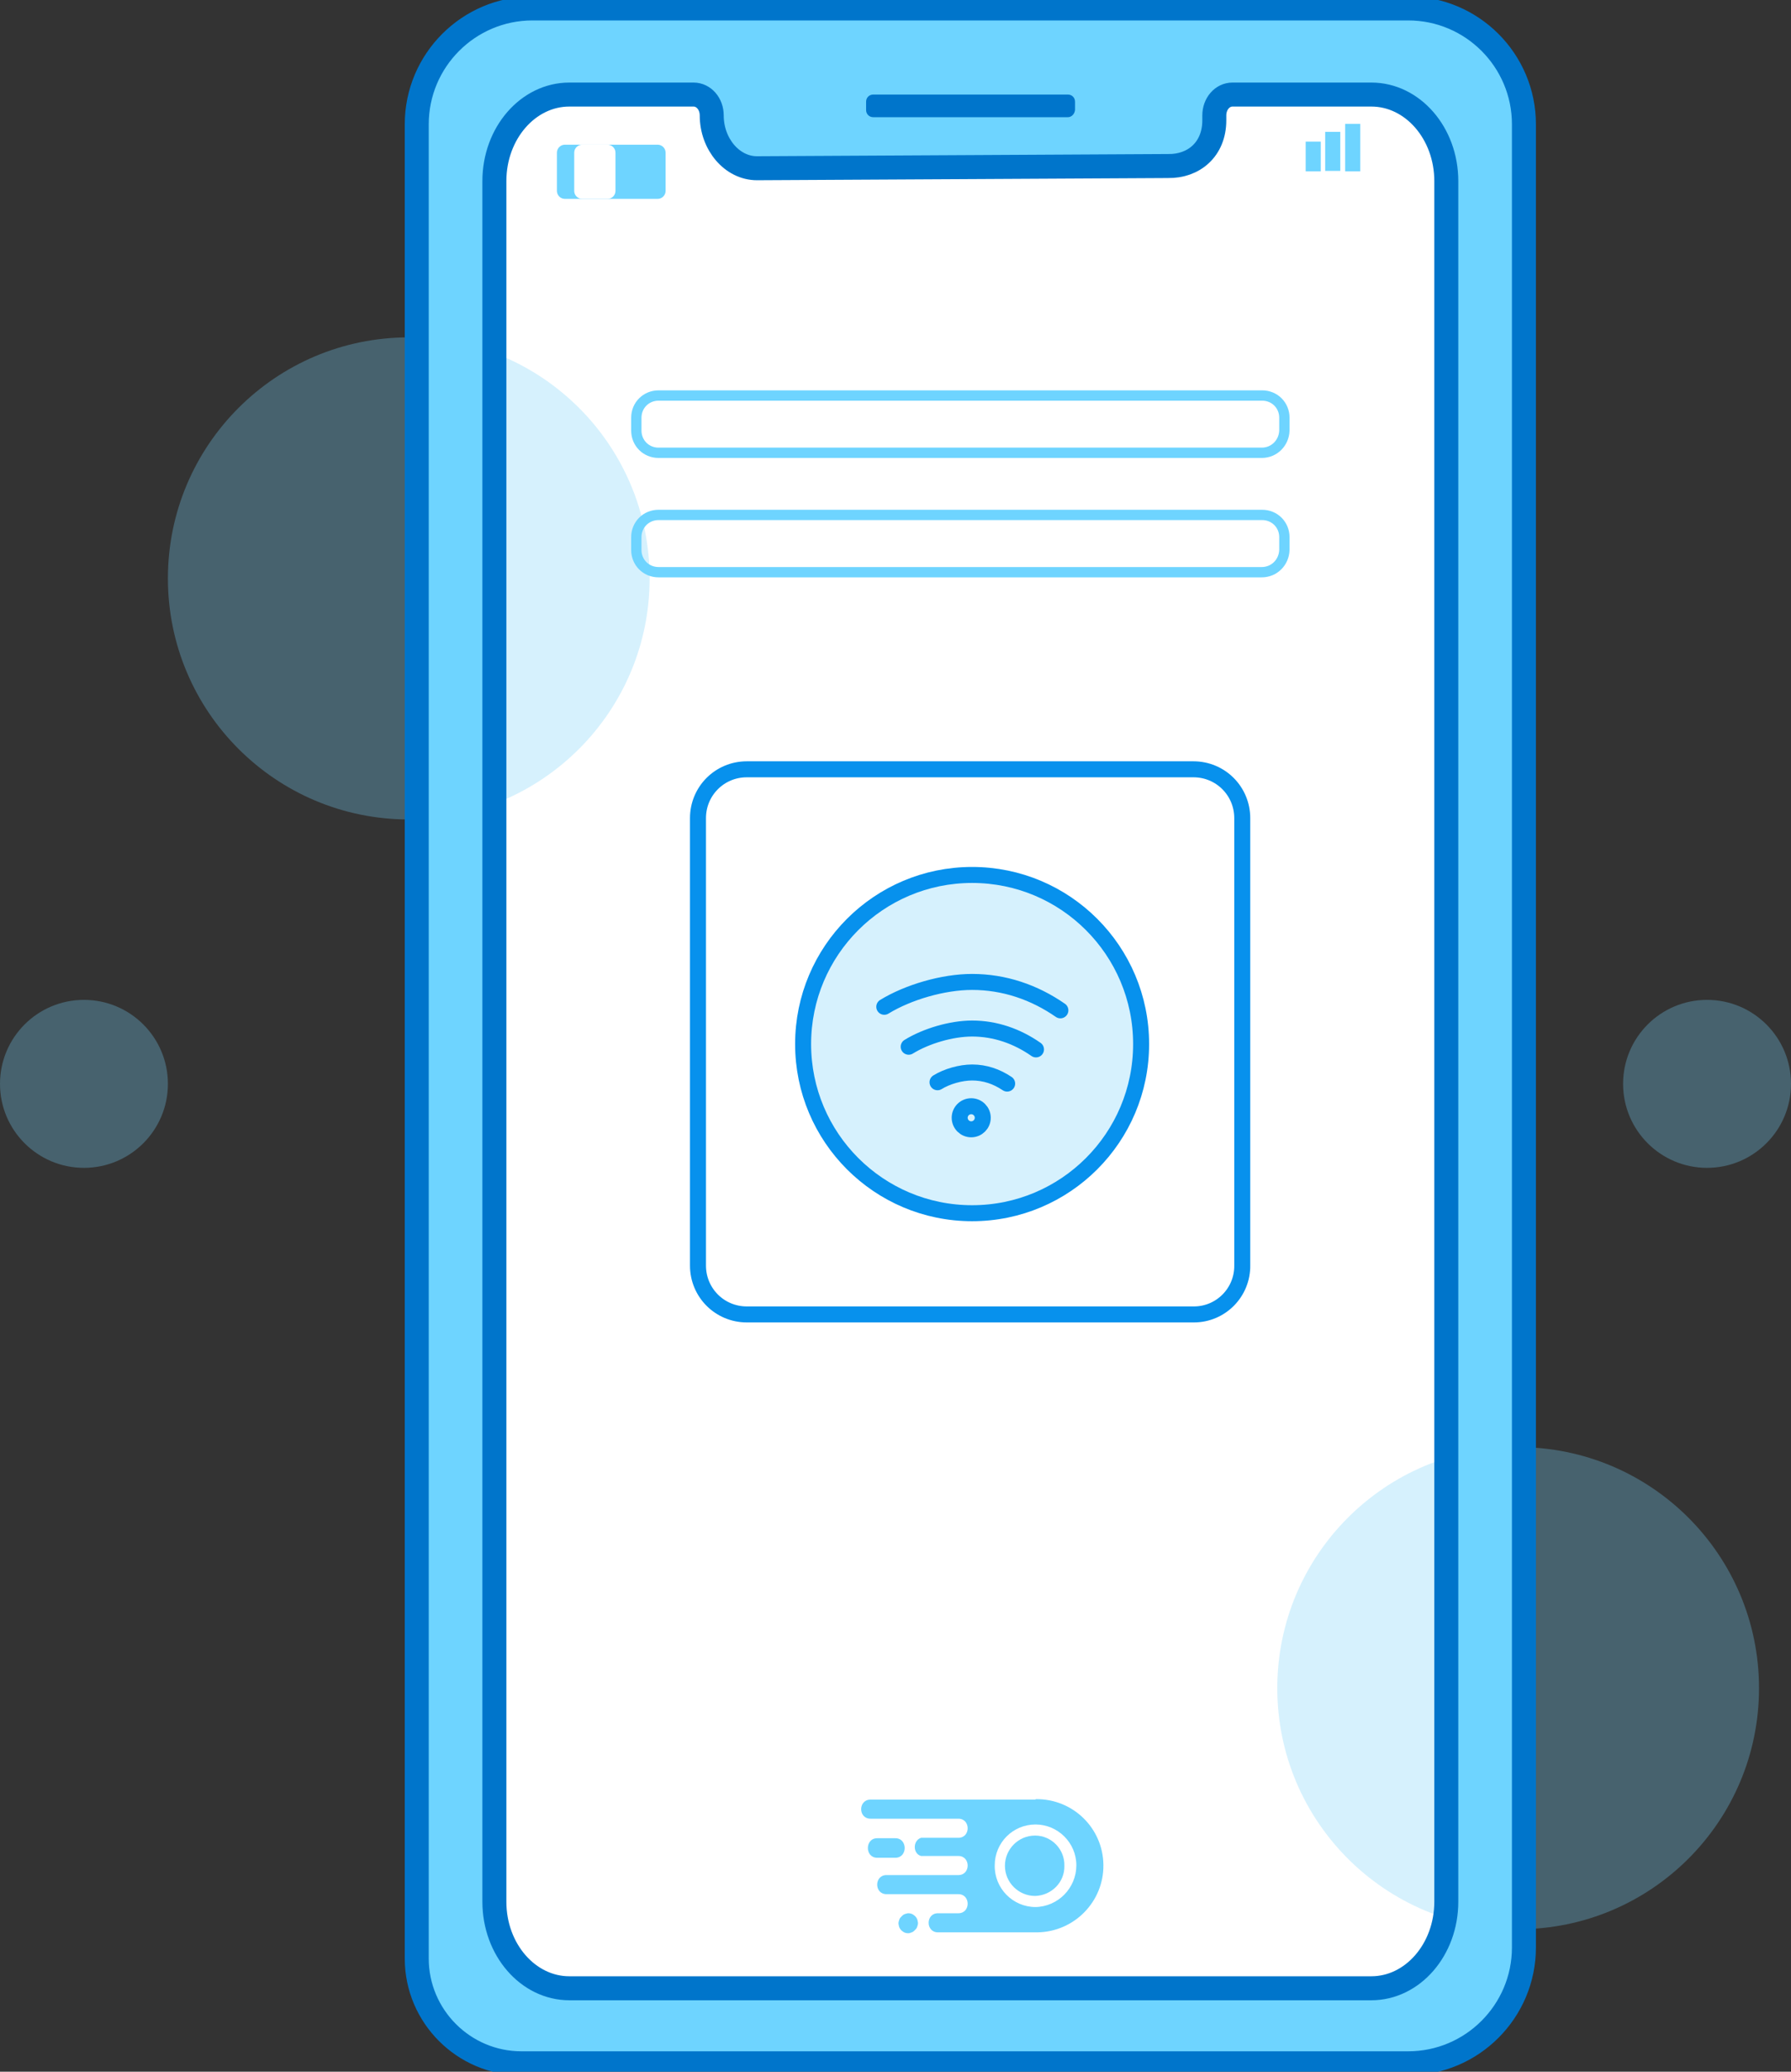 <svg width="224" height="259" viewBox="0 0 224 259" fill="none" xmlns="http://www.w3.org/2000/svg">
<rect x="0" y="0" width="224" height="259" fill="#333333" stroke="none"/>
<g clip-path="url(#clip0_301_59)">
<rect x="59" y="8" width="126" height="243" fill="white"/>
<path opacity="0.3" d="M51.125 102.446C67.762 102.446 81.249 88.954 81.249 72.311C81.249 55.669 67.762 42.177 51.125 42.177C34.487 42.177 21 55.669 21 72.311C21 88.954 34.487 102.446 51.125 102.446Z" fill="#75D1F7"/>
<path opacity="0.3" d="M189.875 241.186C206.513 241.186 220 227.694 220 211.051C220 194.409 206.513 180.917 189.875 180.917C173.238 180.917 159.751 194.409 159.751 211.051C159.751 227.694 173.238 241.186 189.875 241.186Z" fill="#75D1F7"/>
<path d="M176.117 1.054H66.603C58.614 1.054 52.123 7.547 52.123 15.539V176.311V244.849C52.123 252.063 58.004 257.946 65.216 257.946H176.117C184.106 257.946 190.597 251.453 190.597 243.461V15.539C190.597 7.547 184.106 1.054 176.117 1.054ZM180.888 237.745C180.888 243.739 176.672 248.567 171.512 248.567H71.208C66.048 248.567 61.832 243.739 61.832 237.745V22.642C61.832 16.649 66.048 11.821 71.208 11.821H86.742C88.017 11.821 89.016 12.986 89.016 14.429C89.016 18.036 91.568 21.033 94.675 21.033L146.103 20.756C149.265 20.811 151.873 18.702 151.873 15.039V14.429C151.873 12.986 152.871 11.821 154.147 11.821H171.512C176.672 11.821 180.888 16.649 180.888 22.642V237.745Z" fill="#6ED4FF" stroke="#0075CB" stroke-width="3" stroke-miterlimit="10"/>
<path d="M133.565 14.651H109.21C108.711 14.651 108.323 14.262 108.323 13.763V12.709C108.323 12.209 108.711 11.821 109.21 11.821H133.565C134.064 11.821 134.453 12.209 134.453 12.709V13.763C134.397 14.262 134.009 14.651 133.565 14.651Z" fill="#0075CB"/>
<path d="M149.321 164.324H93.399C90.015 164.324 87.296 161.605 87.296 158.219V102.279C87.296 98.894 90.015 96.175 93.399 96.175H149.265C152.65 96.175 155.368 98.894 155.368 102.279V158.164C155.424 161.549 152.705 164.324 149.321 164.324Z" fill="white" stroke="#0791ED" stroke-width="2" stroke-miterlimit="10"/>
<path opacity="0.3" d="M121.415 151.06C133.089 151.06 142.553 141.594 142.553 129.916C142.553 118.239 133.089 108.772 121.415 108.772C109.742 108.772 100.278 118.239 100.278 129.916C100.278 141.594 109.742 151.06 121.415 151.06Z" fill="#75D1F7"/>
<path d="M121.582 151.671C133.256 151.671 142.719 142.204 142.719 130.527C142.719 118.849 133.256 109.383 121.582 109.383C109.908 109.383 100.445 118.849 100.445 130.527C100.445 142.204 109.908 151.671 121.582 151.671Z" stroke="#0791ED" stroke-width="2" stroke-miterlimit="10"/>
<path d="M121.471 141.182C122.268 141.182 122.913 140.536 122.913 139.739C122.913 138.942 122.268 138.296 121.471 138.296C120.674 138.296 120.028 138.942 120.028 139.739C120.028 140.536 120.674 141.182 121.471 141.182Z" stroke="#0791ED" stroke-width="2" stroke-miterlimit="10" stroke-linecap="round" stroke-linejoin="round"/>
<path d="M117.255 135.299C118.42 134.578 120.139 134.078 121.582 134.078C123.191 134.078 124.633 134.578 125.965 135.466" stroke="#0791ED" stroke-width="2" stroke-miterlimit="10" stroke-linecap="round" stroke-linejoin="round"/>
<path d="M113.648 130.86C115.812 129.528 118.974 128.584 121.582 128.584C124.467 128.584 127.185 129.528 129.571 131.193" stroke="#0791ED" stroke-width="2" stroke-miterlimit="10" stroke-linecap="round" stroke-linejoin="round"/>
<path d="M110.597 125.865C113.593 124.034 117.976 122.757 121.582 122.757C125.576 122.757 129.349 124.034 132.622 126.309" stroke="#0791ED" stroke-width="2" stroke-miterlimit="10" stroke-linecap="round" stroke-linejoin="round"/>
<path d="M165.188 17.703H163.301V21.422H165.188V17.703Z" fill="#6ED4FF"/>
<path d="M167.629 16.482H165.742V21.366H167.629V16.482Z" fill="#6ED4FF"/>
<path d="M170.125 15.483H168.239V21.422H170.125V15.483Z" fill="#6ED4FF"/>
<path d="M82.248 24.862H70.653C70.098 24.862 69.654 24.418 69.654 23.863V19.091C69.654 18.536 70.098 18.092 70.653 18.092H82.248C82.803 18.092 83.246 18.536 83.246 19.091V23.863C83.246 24.418 82.803 24.862 82.248 24.862Z" fill="#6ED4FF"/>
<path d="M75.979 24.862H72.817C72.262 24.862 71.818 24.418 71.818 23.863V19.091C71.818 18.536 72.262 18.092 72.817 18.092H75.979C76.534 18.092 76.978 18.536 76.978 19.091V23.863C76.978 24.418 76.534 24.862 75.979 24.862Z" fill="white"/>
<path fill-rule="evenodd" clip-rule="evenodd" d="M113.149 239.299C112.983 239.354 112.872 239.465 112.761 239.576C112.65 239.687 112.539 239.798 112.484 239.965C112.428 240.131 112.373 240.298 112.373 240.464C112.373 240.575 112.428 240.686 112.428 240.797C112.484 241.019 112.594 241.186 112.761 241.352C112.816 241.408 112.927 241.463 112.983 241.519C113.149 241.63 113.371 241.685 113.593 241.685C113.76 241.685 113.87 241.63 114.037 241.574C114.203 241.519 114.314 241.408 114.425 241.297C114.536 241.186 114.647 241.075 114.703 240.908C114.758 240.742 114.814 240.575 114.814 240.409C114.814 240.298 114.758 240.187 114.758 240.076C114.703 239.854 114.592 239.687 114.425 239.521C114.37 239.465 114.259 239.41 114.203 239.354C114.037 239.243 113.815 239.188 113.593 239.188H113.538C113.371 239.243 113.26 239.243 113.149 239.299Z" fill="#6ED4FF"/>
<path fill-rule="evenodd" clip-rule="evenodd" d="M109.71 229.809C108.156 229.809 108.156 232.251 109.71 232.251H111.984C113.538 232.251 113.538 229.809 111.984 229.809H109.71Z" fill="#6ED4FF"/>
<path fill-rule="evenodd" clip-rule="evenodd" d="M129.46 229.476C127.352 229.476 125.687 231.197 125.687 233.25C125.687 235.359 127.407 237.024 129.46 237.024C131.512 236.968 133.177 235.303 133.121 233.25C133.177 231.197 131.512 229.476 129.46 229.476Z" fill="#6ED4FF"/>
<path fill-rule="evenodd" clip-rule="evenodd" d="M138.003 233.139C137.948 228.533 134.175 224.87 129.571 224.925H129.515V224.981H108.822C107.324 225.036 107.324 227.367 108.877 227.367H119.862C121.415 227.367 121.415 229.754 119.862 229.754H115.202C114.148 230.087 114.148 231.751 115.202 232.029H119.862C121.415 232.029 121.415 234.415 119.862 234.415H110.875C109.321 234.415 109.321 236.802 110.875 236.802H119.862C121.415 236.802 121.415 239.188 119.862 239.188H117.31C115.757 239.188 115.757 241.574 117.31 241.574H129.737C134.342 241.519 138.059 237.745 138.003 233.139ZM134.619 233.194C134.619 236.025 132.345 238.355 129.515 238.411C126.686 238.411 124.356 236.08 124.411 233.194C124.411 230.364 126.686 228.089 129.515 228.089C132.289 228.089 134.619 230.364 134.619 233.194Z" fill="#6ED4FF"/>
<path d="M157.809 56.606H82.359C80.805 56.606 79.585 55.385 79.585 53.831V52.222C79.585 50.668 80.805 49.447 82.359 49.447H157.864C159.418 49.447 160.638 50.668 160.638 52.222V53.831C160.583 55.385 159.362 56.606 157.809 56.606Z" stroke="#6ED4FF" stroke-width="1.29" stroke-miterlimit="10"/>
<path d="M157.809 71.534H82.359C80.805 71.534 79.585 70.313 79.585 68.76V67.15C79.585 65.596 80.805 64.375 82.359 64.375H157.864C159.418 64.375 160.638 65.596 160.638 67.15V68.76C160.583 70.313 159.362 71.534 157.809 71.534Z" stroke="#6ED4FF" stroke-width="1.29" stroke-miterlimit="10"/>
</g>
<path opacity="0.3" d="M213.5 146C219.299 146 224 141.299 224 135.5C224 129.701 219.299 125 213.5 125C207.701 125 203 129.701 203 135.5C203 141.299 207.701 146 213.5 146Z" fill="#75D1F7"/>
<path opacity="0.3" d="M10.5 146C16.299 146 21 141.299 21 135.5C21 129.701 16.299 125 10.5 125C4.701 125 0 129.701 0 135.5C0 141.299 4.701 146 10.5 146Z" fill="#75D1F7"/>
<defs>
<clipPath id="clip0_301_59">
<rect width="199" height="259" fill="white" transform="translate(21)"/>
</clipPath>
</defs>
</svg>
